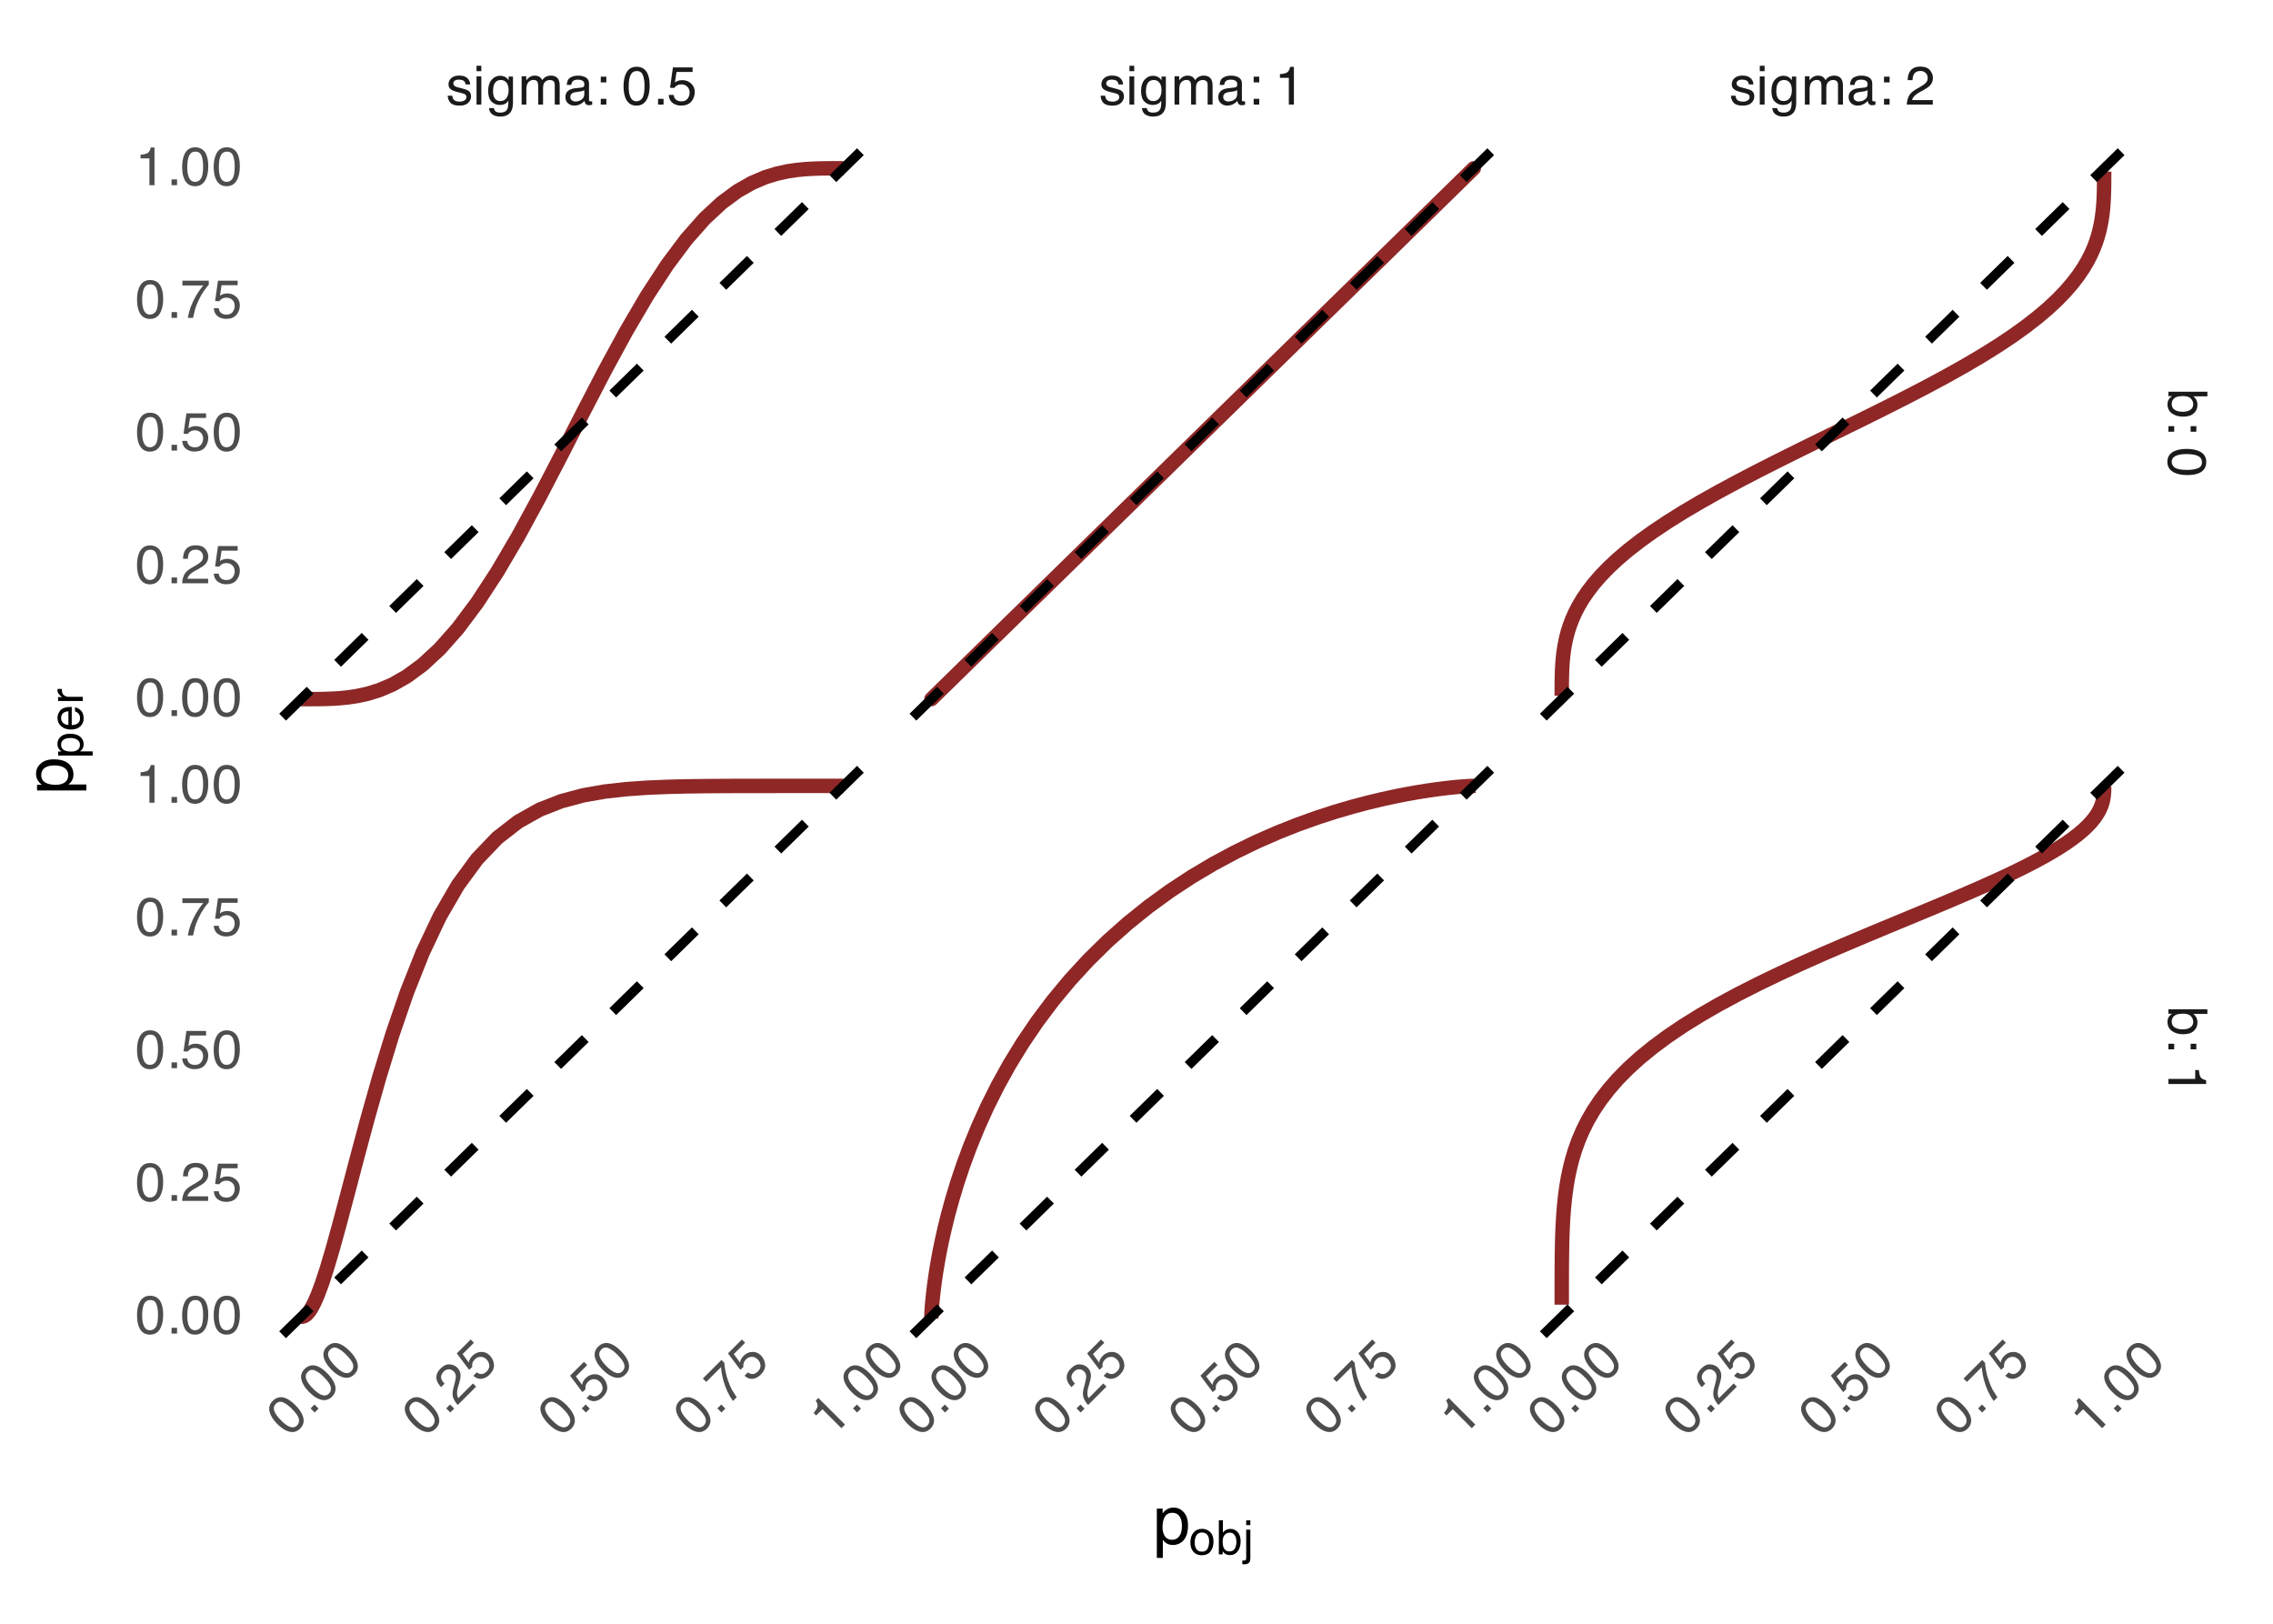 <?xml version="1.0" encoding="UTF-8"?>
<svg xmlns="http://www.w3.org/2000/svg" xmlns:xlink="http://www.w3.org/1999/xlink" width="504pt" height="360pt" viewBox="0 0 504 360" version="1.1">
<defs>
<g>
<symbol overflow="visible" id="glyph0-0">
<path style="stroke:none;" d="M 0.391 0 L 0.391 -8.609 L 7.219 -8.609 L 7.219 0 Z M 6.141 -1.078 L 6.141 -7.531 L 1.469 -7.531 L 1.469 -1.078 Z M 6.141 -1.078 "/>
</symbol>
<symbol overflow="visible" id="glyph0-1">
<path style="stroke:none;" d="M 1.406 -1.969 C 1.438 -1.613 1.523 -1.344 1.672 -1.156 C 1.93 -0.82 2.391 -0.656 3.047 -0.656 C 3.441 -0.656 3.785 -0.738 4.078 -0.906 C 4.379 -1.07 4.531 -1.332 4.531 -1.688 C 4.531 -1.957 4.41 -2.164 4.172 -2.312 C 4.016 -2.395 3.711 -2.492 3.266 -2.609 L 2.422 -2.812 C 1.891 -2.945 1.5 -3.098 1.25 -3.266 C 0.789 -3.547 0.562 -3.941 0.562 -4.453 C 0.562 -5.047 0.773 -5.523 1.203 -5.891 C 1.629 -6.254 2.207 -6.438 2.938 -6.438 C 3.875 -6.438 4.551 -6.16 4.969 -5.609 C 5.238 -5.254 5.367 -4.875 5.359 -4.469 L 4.359 -4.469 C 4.336 -4.707 4.254 -4.926 4.109 -5.125 C 3.867 -5.395 3.445 -5.531 2.844 -5.531 C 2.445 -5.531 2.145 -5.453 1.938 -5.297 C 1.738 -5.148 1.641 -4.953 1.641 -4.703 C 1.641 -4.43 1.773 -4.211 2.047 -4.047 C 2.203 -3.953 2.43 -3.867 2.734 -3.797 L 3.422 -3.625 C 4.18 -3.438 4.691 -3.258 4.953 -3.094 C 5.359 -2.82 5.562 -2.395 5.562 -1.812 C 5.562 -1.258 5.348 -0.781 4.922 -0.375 C 4.504 0.031 3.863 0.234 3 0.234 C 2.062 0.234 1.395 0.023 1 -0.391 C 0.613 -0.816 0.41 -1.344 0.391 -1.969 Z M 2.953 -6.422 Z M 2.953 -6.422 "/>
</symbol>
<symbol overflow="visible" id="glyph0-2">
<path style="stroke:none;" d="M 0.781 -6.25 L 1.844 -6.25 L 1.844 0 L 0.781 0 Z M 0.781 -8.609 L 1.844 -8.609 L 1.844 -7.406 L 0.781 -7.406 Z M 0.781 -8.609 "/>
</symbol>
<symbol overflow="visible" id="glyph0-3">
<path style="stroke:none;" d="M 2.984 -6.391 C 3.484 -6.391 3.914 -6.27 4.281 -6.031 C 4.477 -5.883 4.68 -5.68 4.891 -5.422 L 4.891 -6.219 L 5.859 -6.219 L 5.859 -0.516 C 5.859 0.285 5.742 0.914 5.516 1.375 C 5.078 2.227 4.25 2.656 3.031 2.656 C 2.352 2.656 1.785 2.504 1.328 2.203 C 0.867 1.898 0.609 1.426 0.547 0.781 L 1.625 0.781 C 1.676 1.062 1.773 1.281 1.922 1.438 C 2.16 1.664 2.535 1.781 3.047 1.781 C 3.859 1.781 4.391 1.492 4.641 0.922 C 4.785 0.586 4.852 -0.008 4.844 -0.875 C 4.633 -0.551 4.379 -0.312 4.078 -0.156 C 3.785 0 3.395 0.078 2.906 0.078 C 2.227 0.078 1.633 -0.16 1.125 -0.641 C 0.613 -1.129 0.359 -1.93 0.359 -3.047 C 0.359 -4.098 0.613 -4.914 1.125 -5.5 C 1.645 -6.094 2.266 -6.391 2.984 -6.391 Z M 4.891 -3.172 C 4.891 -3.941 4.727 -4.516 4.406 -4.891 C 4.082 -5.266 3.676 -5.453 3.188 -5.453 C 2.438 -5.453 1.926 -5.102 1.656 -4.406 C 1.508 -4.039 1.438 -3.555 1.438 -2.953 C 1.438 -2.242 1.578 -1.703 1.859 -1.328 C 2.148 -0.961 2.539 -0.781 3.031 -0.781 C 3.789 -0.781 4.32 -1.125 4.625 -1.812 C 4.801 -2.195 4.891 -2.648 4.891 -3.172 Z M 3.109 -6.422 Z M 3.109 -6.422 "/>
</symbol>
<symbol overflow="visible" id="glyph0-4">
<path style="stroke:none;" d="M 0.781 -6.281 L 1.812 -6.281 L 1.812 -5.391 C 2.062 -5.691 2.289 -5.914 2.5 -6.062 C 2.844 -6.301 3.238 -6.422 3.688 -6.422 C 4.188 -6.422 4.586 -6.297 4.891 -6.047 C 5.055 -5.91 5.211 -5.703 5.359 -5.422 C 5.586 -5.766 5.859 -6.016 6.172 -6.172 C 6.492 -6.336 6.852 -6.422 7.25 -6.422 C 8.094 -6.422 8.664 -6.113 8.969 -5.5 C 9.133 -5.176 9.219 -4.734 9.219 -4.172 L 9.219 0 L 8.125 0 L 8.125 -4.359 C 8.125 -4.773 8.02 -5.062 7.812 -5.219 C 7.602 -5.375 7.348 -5.453 7.047 -5.453 C 6.629 -5.453 6.27 -5.312 5.969 -5.031 C 5.676 -4.758 5.531 -4.301 5.531 -3.656 L 5.531 0 L 4.453 0 L 4.453 -4.094 C 4.453 -4.52 4.398 -4.832 4.297 -5.031 C 4.141 -5.32 3.844 -5.469 3.406 -5.469 C 3.008 -5.469 2.645 -5.312 2.312 -5 C 1.988 -4.695 1.828 -4.141 1.828 -3.328 L 1.828 0 L 0.781 0 Z M 0.781 -6.281 "/>
</symbol>
<symbol overflow="visible" id="glyph0-5">
<path style="stroke:none;" d="M 1.578 -1.672 C 1.578 -1.367 1.688 -1.129 1.906 -0.953 C 2.133 -0.773 2.398 -0.688 2.703 -0.688 C 3.078 -0.688 3.438 -0.77 3.781 -0.938 C 4.375 -1.227 4.672 -1.695 4.672 -2.344 L 4.672 -3.188 C 4.535 -3.113 4.363 -3.047 4.156 -2.984 C 3.957 -2.93 3.758 -2.895 3.562 -2.875 L 2.938 -2.797 C 2.551 -2.742 2.258 -2.66 2.062 -2.547 C 1.738 -2.367 1.578 -2.078 1.578 -1.672 Z M 4.141 -3.797 C 4.379 -3.828 4.539 -3.93 4.625 -4.109 C 4.664 -4.203 4.688 -4.336 4.688 -4.516 C 4.688 -4.867 4.555 -5.125 4.297 -5.281 C 4.047 -5.445 3.688 -5.531 3.219 -5.531 C 2.664 -5.531 2.273 -5.383 2.047 -5.094 C 1.91 -4.926 1.82 -4.68 1.781 -4.359 L 0.797 -4.359 C 0.816 -5.129 1.066 -5.664 1.547 -5.969 C 2.035 -6.27 2.598 -6.422 3.234 -6.422 C 3.973 -6.422 4.57 -6.281 5.031 -6 C 5.488 -5.719 5.719 -5.281 5.719 -4.688 L 5.719 -1.078 C 5.719 -0.973 5.738 -0.883 5.781 -0.812 C 5.832 -0.75 5.93 -0.719 6.078 -0.719 C 6.117 -0.719 6.164 -0.719 6.219 -0.719 C 6.281 -0.727 6.348 -0.738 6.422 -0.75 L 6.422 0.031 C 6.254 0.07 6.125 0.098 6.031 0.109 C 5.945 0.129 5.832 0.141 5.688 0.141 C 5.32 0.141 5.062 0.008 4.906 -0.25 C 4.812 -0.383 4.75 -0.578 4.719 -0.828 C 4.5 -0.547 4.188 -0.301 3.781 -0.094 C 3.383 0.113 2.945 0.219 2.469 0.219 C 1.883 0.219 1.406 0.039 1.031 -0.312 C 0.664 -0.664 0.484 -1.109 0.484 -1.641 C 0.484 -2.223 0.664 -2.676 1.031 -3 C 1.395 -3.32 1.867 -3.52 2.453 -3.594 Z M 3.266 -6.422 Z M 3.266 -6.422 "/>
</symbol>
<symbol overflow="visible" id="glyph0-6">
<path style="stroke:none;" d="M 1.328 -6.188 L 2.562 -6.188 L 2.562 -4.922 L 1.328 -4.922 Z M 1.328 -1.281 L 2.562 -1.281 L 2.562 0 L 1.328 0 Z M 1.328 -1.281 "/>
</symbol>
<symbol overflow="visible" id="glyph0-7">
<path style="stroke:none;" d=""/>
</symbol>
<symbol overflow="visible" id="glyph0-8">
<path style="stroke:none;" d="M 3.25 -8.391 C 4.332 -8.391 5.117 -7.941 5.609 -7.047 C 5.984 -6.359 6.172 -5.41 6.172 -4.203 C 6.172 -3.066 6 -2.125 5.656 -1.375 C 5.164 -0.301 4.359 0.234 3.234 0.234 C 2.234 0.234 1.484 -0.203 0.984 -1.078 C 0.578 -1.816 0.375 -2.801 0.375 -4.031 C 0.375 -4.977 0.5 -5.797 0.75 -6.484 C 1.207 -7.754 2.039 -8.391 3.25 -8.391 Z M 3.234 -0.734 C 3.785 -0.734 4.223 -0.973 4.547 -1.453 C 4.867 -1.941 5.031 -2.848 5.031 -4.172 C 5.031 -5.117 4.91 -5.898 4.672 -6.516 C 4.441 -7.129 3.988 -7.438 3.312 -7.438 C 2.688 -7.438 2.227 -7.145 1.938 -6.562 C 1.656 -5.977 1.516 -5.117 1.516 -3.984 C 1.516 -3.129 1.609 -2.441 1.797 -1.922 C 2.078 -1.129 2.555 -0.734 3.234 -0.734 Z M 3.234 -0.734 "/>
</symbol>
<symbol overflow="visible" id="glyph0-9">
<path style="stroke:none;" d="M 1.031 -1.281 L 2.25 -1.281 L 2.25 0 L 1.031 0 Z M 1.031 -1.281 "/>
</symbol>
<symbol overflow="visible" id="glyph0-10">
<path style="stroke:none;" d="M 1.484 -2.141 C 1.555 -1.535 1.836 -1.117 2.328 -0.891 C 2.578 -0.773 2.863 -0.719 3.188 -0.719 C 3.812 -0.719 4.273 -0.914 4.578 -1.312 C 4.879 -1.707 5.031 -2.148 5.031 -2.641 C 5.031 -3.223 4.848 -3.676 4.484 -4 C 4.129 -4.32 3.703 -4.484 3.203 -4.484 C 2.836 -4.484 2.523 -4.41 2.266 -4.266 C 2.004 -4.129 1.785 -3.938 1.609 -3.688 L 0.688 -3.734 L 1.328 -8.25 L 5.688 -8.25 L 5.688 -7.234 L 2.125 -7.234 L 1.766 -4.906 C 1.961 -5.051 2.148 -5.16 2.328 -5.234 C 2.641 -5.359 3 -5.422 3.406 -5.422 C 4.176 -5.422 4.828 -5.172 5.359 -4.672 C 5.898 -4.18 6.172 -3.555 6.172 -2.797 C 6.172 -2.004 5.922 -1.301 5.422 -0.688 C 4.93 -0.082 4.148 0.219 3.078 0.219 C 2.398 0.219 1.797 0.023 1.266 -0.359 C 0.742 -0.742 0.453 -1.336 0.391 -2.141 Z M 1.484 -2.141 "/>
</symbol>
<symbol overflow="visible" id="glyph0-11">
<path style="stroke:none;" d="M 1.156 -5.938 L 1.156 -6.75 C 1.914 -6.82 2.441 -6.945 2.734 -7.125 C 3.035 -7.301 3.266 -7.711 3.422 -8.359 L 4.25 -8.359 L 4.25 0 L 3.125 0 L 3.125 -5.938 Z M 1.156 -5.938 "/>
</symbol>
<symbol overflow="visible" id="glyph0-12">
<path style="stroke:none;" d="M 0.375 0 C 0.414 -0.719 0.566 -1.344 0.828 -1.875 C 1.086 -2.414 1.594 -2.906 2.344 -3.344 L 3.469 -4 C 3.969 -4.289 4.32 -4.539 4.531 -4.75 C 4.852 -5.07 5.016 -5.441 5.016 -5.859 C 5.016 -6.348 4.863 -6.734 4.562 -7.016 C 4.27 -7.305 3.883 -7.453 3.406 -7.453 C 2.676 -7.453 2.176 -7.18 1.906 -6.641 C 1.75 -6.336 1.664 -5.93 1.656 -5.422 L 0.578 -5.422 C 0.586 -6.148 0.723 -6.742 0.984 -7.203 C 1.441 -8.016 2.25 -8.422 3.406 -8.422 C 4.363 -8.422 5.062 -8.16 5.5 -7.641 C 5.945 -7.117 6.172 -6.539 6.172 -5.906 C 6.172 -5.238 5.938 -4.664 5.469 -4.188 C 5.195 -3.906 4.707 -3.566 4 -3.172 L 3.188 -2.734 C 2.812 -2.523 2.516 -2.32 2.297 -2.125 C 1.898 -1.789 1.648 -1.414 1.547 -1 L 6.141 -1 L 6.141 0 Z M 0.375 0 "/>
</symbol>
<symbol overflow="visible" id="glyph0-13">
<path style="stroke:none;" d="M 6.281 -8.25 L 6.281 -7.328 C 6.008 -7.066 5.648 -6.613 5.203 -5.969 C 4.754 -5.32 4.359 -4.625 4.016 -3.875 C 3.672 -3.133 3.41 -2.469 3.234 -1.875 C 3.129 -1.488 2.984 -0.863 2.797 0 L 1.641 0 C 1.898 -1.602 2.484 -3.195 3.391 -4.781 C 3.93 -5.707 4.492 -6.508 5.078 -7.188 L 0.438 -7.188 L 0.438 -8.25 Z M 6.281 -8.25 "/>
</symbol>
<symbol overflow="visible" id="glyph1-0">
<path style="stroke:none;" d="M 0 0.391 L 8.609 0.391 L 8.609 7.219 L 0 7.219 Z M 1.078 6.141 L 7.531 6.141 L 7.531 1.469 L 1.078 1.469 Z M 1.078 6.141 "/>
</symbol>
<symbol overflow="visible" id="glyph1-1">
<path style="stroke:none;" d="M 8.641 0.688 L 8.641 1.719 L 5.516 1.719 C 5.816 1.945 6.047 2.223 6.203 2.547 C 6.359 2.867 6.438 3.219 6.438 3.594 C 6.438 4.375 6.164 5.004 5.625 5.484 C 5.094 5.973 4.305 6.219 3.266 6.219 C 2.266 6.219 1.438 5.977 0.781 5.5 C 0.125 5.02 -0.203 4.352 -0.203 3.5 C -0.203 3.02 -0.086 2.617 0.141 2.297 C 0.285 2.098 0.504 1.891 0.797 1.672 L 0 1.672 L 0 0.688 Z M 0.734 3.438 C 0.734 4.008 0.957 4.438 1.406 4.719 C 1.863 5 2.461 5.141 3.203 5.141 C 3.867 5.141 4.414 5 4.844 4.719 C 5.281 4.438 5.5 4.02 5.5 3.469 C 5.5 2.988 5.32 2.566 4.969 2.203 C 4.613 1.836 4.023 1.656 3.203 1.656 C 2.617 1.656 2.141 1.727 1.766 1.875 C 1.078 2.156 0.734 2.676 0.734 3.438 Z M 0.734 3.438 "/>
</symbol>
<symbol overflow="visible" id="glyph1-2">
<path style="stroke:none;" d="M 6.188 1.328 L 6.188 2.562 L 4.922 2.562 L 4.922 1.328 Z M 1.281 1.328 L 1.281 2.562 L 0 2.562 L 0 1.328 Z M 1.281 1.328 "/>
</symbol>
<symbol overflow="visible" id="glyph1-3">
<path style="stroke:none;" d=""/>
</symbol>
<symbol overflow="visible" id="glyph1-4">
<path style="stroke:none;" d="M 8.391 3.25 C 8.391 4.332 7.941 5.117 7.047 5.609 C 6.359 5.984 5.41 6.172 4.203 6.172 C 3.066 6.172 2.125 6 1.375 5.656 C 0.301 5.164 -0.234 4.359 -0.234 3.234 C -0.234 2.234 0.203 1.484 1.078 0.984 C 1.816 0.578 2.801 0.375 4.031 0.375 C 4.977 0.375 5.797 0.5 6.484 0.75 C 7.754 1.207 8.391 2.039 8.391 3.25 Z M 0.734 3.234 C 0.734 3.785 0.973 4.223 1.453 4.547 C 1.941 4.867 2.848 5.031 4.172 5.031 C 5.117 5.031 5.898 4.91 6.516 4.672 C 7.129 4.441 7.438 3.988 7.438 3.312 C 7.438 2.688 7.145 2.227 6.562 1.938 C 5.977 1.656 5.117 1.516 3.984 1.516 C 3.129 1.516 2.441 1.609 1.922 1.797 C 1.129 2.078 0.734 2.555 0.734 3.234 Z M 0.734 3.234 "/>
</symbol>
<symbol overflow="visible" id="glyph1-5">
<path style="stroke:none;" d="M 5.938 1.156 L 6.75 1.156 C 6.82 1.914 6.945 2.441 7.125 2.734 C 7.301 3.035 7.711 3.266 8.359 3.422 L 8.359 4.25 L 0 4.25 L 0 3.125 L 5.938 3.125 Z M 5.938 1.156 "/>
</symbol>
<symbol overflow="visible" id="glyph2-0">
<path style="stroke:none;" d="M 0.281 -0.281 L -5.812 -6.375 L -0.984 -11.203 L 5.109 -5.109 Z M 3.578 -5.109 L -0.984 -9.672 L -4.297 -6.359 L 0.266 -1.797 Z M 3.578 -5.109 "/>
</symbol>
<symbol overflow="visible" id="glyph2-1">
<path style="stroke:none;" d="M -3.641 -8.234 C -2.867 -9.004 -1.992 -9.242 -1.016 -8.953 C -0.266 -8.723 0.535 -8.18 1.391 -7.328 C 2.191 -6.523 2.738 -5.738 3.031 -4.969 C 3.445 -3.863 3.254 -2.91 2.453 -2.109 C 1.742 -1.398 0.906 -1.188 -0.062 -1.469 C -0.875 -1.695 -1.711 -2.242 -2.578 -3.109 C -3.254 -3.785 -3.742 -4.453 -4.047 -5.109 C -4.629 -6.336 -4.492 -7.379 -3.641 -8.234 Z M 1.766 -2.797 C 2.16 -3.191 2.301 -3.676 2.188 -4.25 C 2.07 -4.82 1.547 -5.578 0.609 -6.516 C -0.055 -7.18 -0.691 -7.648 -1.297 -7.922 C -1.898 -8.191 -2.441 -8.086 -2.922 -7.609 C -3.367 -7.16 -3.484 -6.629 -3.266 -6.016 C -3.047 -5.398 -2.535 -4.691 -1.734 -3.891 C -1.129 -3.285 -0.582 -2.863 -0.094 -2.625 C 0.664 -2.258 1.285 -2.316 1.766 -2.797 Z M 1.766 -2.797 "/>
</symbol>
<symbol overflow="visible" id="glyph2-2">
<path style="stroke:none;" d="M -0.172 -1.641 L 0.688 -2.5 L 1.594 -1.594 L 0.734 -0.734 Z M -0.172 -1.641 "/>
</symbol>
<symbol overflow="visible" id="glyph2-3">
<path style="stroke:none;" d="M 0.266 -0.266 C -0.211 -0.805 -0.551 -1.359 -0.75 -1.922 C -0.945 -2.484 -0.93 -3.18 -0.703 -4.016 L -0.375 -5.281 C -0.227 -5.844 -0.156 -6.27 -0.156 -6.562 C -0.156 -7.02 -0.301 -7.395 -0.594 -7.688 C -0.938 -8.031 -1.312 -8.195 -1.719 -8.188 C -2.133 -8.188 -2.516 -8.016 -2.859 -7.672 C -3.367 -7.16 -3.535 -6.617 -3.359 -6.047 C -3.242 -5.723 -3.008 -5.375 -2.656 -5 L -3.422 -4.234 C -3.93 -4.766 -4.254 -5.285 -4.391 -5.797 C -4.641 -6.691 -4.359 -7.547 -3.547 -8.359 C -2.867 -9.035 -2.188 -9.344 -1.5 -9.281 C -0.82 -9.227 -0.258 -8.977 0.188 -8.531 C 0.656 -8.062 0.891 -7.492 0.891 -6.828 C 0.91 -6.43 0.805 -5.848 0.578 -5.078 L 0.312 -4.188 C 0.195 -3.781 0.133 -3.426 0.125 -3.125 C 0.07 -2.613 0.16 -2.172 0.391 -1.797 L 3.641 -5.047 L 4.344 -4.344 Z M 0.266 -0.266 "/>
</symbol>
<symbol overflow="visible" id="glyph2-4">
<path style="stroke:none;" d="M -0.469 -2.562 C 0.008 -2.188 0.504 -2.086 1.016 -2.266 C 1.266 -2.367 1.504 -2.535 1.734 -2.766 C 2.18 -3.211 2.375 -3.68 2.312 -4.172 C 2.25 -4.66 2.047 -5.078 1.703 -5.422 C 1.285 -5.836 0.832 -6.031 0.344 -6 C -0.133 -5.977 -0.551 -5.789 -0.906 -5.438 C -1.164 -5.176 -1.336 -4.906 -1.422 -4.625 C -1.504 -4.344 -1.52 -4.051 -1.469 -3.75 L -2.156 -3.125 L -4.891 -6.766 L -1.812 -9.844 L -1.094 -9.125 L -3.609 -6.609 L -2.219 -4.719 C -2.188 -4.957 -2.133 -5.164 -2.062 -5.344 C -1.914 -5.656 -1.703 -5.953 -1.422 -6.234 C -0.879 -6.773 -0.242 -7.062 0.484 -7.094 C 1.211 -7.125 1.844 -6.875 2.375 -6.344 C 2.938 -5.781 3.258 -5.109 3.344 -4.328 C 3.426 -3.547 3.086 -2.773 2.328 -2.016 C 1.848 -1.535 1.285 -1.242 0.641 -1.141 C 0.004 -1.047 -0.617 -1.266 -1.234 -1.797 Z M -0.469 -2.562 "/>
</symbol>
<symbol overflow="visible" id="glyph2-5">
<path style="stroke:none;" d="M -1.391 -10.266 L -0.75 -9.625 C -0.75 -9.25 -0.676 -8.672 -0.531 -7.891 C -0.395 -7.117 -0.18 -6.348 0.109 -5.578 C 0.379 -4.805 0.66 -4.148 0.953 -3.609 C 1.148 -3.266 1.492 -2.723 1.984 -1.984 L 1.156 -1.156 C 0.207 -2.477 -0.504 -4.016 -0.984 -5.766 C -1.254 -6.805 -1.422 -7.773 -1.484 -8.672 L -4.766 -5.391 L -5.516 -6.141 Z M -1.391 -10.266 "/>
</symbol>
<symbol overflow="visible" id="glyph2-6">
<path style="stroke:none;" d="M -3.391 -5.016 L -3.953 -5.578 C -3.461 -6.172 -3.176 -6.633 -3.094 -6.969 C -3.008 -7.301 -3.141 -7.754 -3.484 -8.328 L -2.906 -8.906 L 3 -3 L 2.203 -2.203 L -2 -6.406 Z M -3.391 -5.016 "/>
</symbol>
<symbol overflow="visible" id="glyph3-0">
<path style="stroke:none;" d="M 0.484 0 L 0.484 -10.766 L 9.031 -10.766 L 9.031 0 Z M 7.672 -1.344 L 7.672 -9.406 L 1.828 -9.406 L 1.828 -1.344 Z M 7.672 -1.344 "/>
</symbol>
<symbol overflow="visible" id="glyph3-1">
<path style="stroke:none;" d="M 4.281 -0.891 C 4.895 -0.891 5.406 -1.145 5.812 -1.656 C 6.219 -2.176 6.422 -2.945 6.422 -3.969 C 6.422 -4.594 6.332 -5.129 6.156 -5.578 C 5.812 -6.441 5.188 -6.875 4.281 -6.875 C 3.363 -6.875 2.738 -6.422 2.406 -5.516 C 2.219 -5.023 2.125 -4.398 2.125 -3.641 C 2.125 -3.035 2.219 -2.523 2.406 -2.109 C 2.75 -1.297 3.375 -0.891 4.281 -0.891 Z M 0.859 -7.812 L 2.141 -7.812 L 2.141 -6.766 C 2.41 -7.117 2.703 -7.395 3.016 -7.594 C 3.453 -7.883 3.973 -8.031 4.578 -8.031 C 5.461 -8.031 6.211 -7.688 6.828 -7 C 7.453 -6.32 7.766 -5.352 7.766 -4.094 C 7.766 -2.383 7.32 -1.164 6.438 -0.438 C 5.863 0.031 5.203 0.266 4.453 0.266 C 3.859 0.266 3.363 0.133 2.969 -0.125 C 2.727 -0.27 2.469 -0.52 2.188 -0.875 L 2.188 3.125 L 0.859 3.125 Z M 0.859 -7.812 "/>
</symbol>
<symbol overflow="visible" id="glyph4-0">
<path style="stroke:none;" d="M 0.344 0 L 0.344 -7.531 L 6.312 -7.531 L 6.312 0 Z M 5.375 -0.938 L 5.375 -6.594 L 1.281 -6.594 L 1.281 -0.938 Z M 5.375 -0.938 "/>
</symbol>
<symbol overflow="visible" id="glyph4-1">
<path style="stroke:none;" d="M 2.859 -0.594 C 3.473 -0.594 3.891 -0.82 4.109 -1.281 C 4.336 -1.75 4.453 -2.266 4.453 -2.828 C 4.453 -3.348 4.367 -3.77 4.203 -4.094 C 3.941 -4.594 3.492 -4.844 2.859 -4.844 C 2.297 -4.844 1.883 -4.625 1.625 -4.188 C 1.375 -3.758 1.25 -3.242 1.25 -2.641 C 1.25 -2.055 1.375 -1.566 1.625 -1.172 C 1.883 -0.785 2.297 -0.594 2.859 -0.594 Z M 2.891 -5.656 C 3.598 -5.656 4.195 -5.414 4.688 -4.938 C 5.176 -4.469 5.422 -3.773 5.422 -2.859 C 5.422 -1.973 5.203 -1.238 4.766 -0.656 C 4.336 -0.082 3.672 0.203 2.766 0.203 C 2.016 0.203 1.414 -0.051 0.969 -0.562 C 0.52 -1.07 0.297 -1.758 0.297 -2.625 C 0.297 -3.551 0.531 -4.285 1 -4.828 C 1.469 -5.379 2.098 -5.656 2.891 -5.656 Z M 2.859 -5.625 Z M 2.859 -5.625 "/>
</symbol>
<symbol overflow="visible" id="glyph4-2">
<path style="stroke:none;" d="M 0.609 -7.562 L 1.5 -7.562 L 1.5 -4.828 C 1.707 -5.086 1.945 -5.285 2.219 -5.422 C 2.5 -5.566 2.805 -5.641 3.141 -5.641 C 3.816 -5.641 4.367 -5.398 4.797 -4.922 C 5.223 -4.453 5.438 -3.758 5.438 -2.844 C 5.438 -1.977 5.223 -1.258 4.797 -0.688 C 4.379 -0.113 3.801 0.172 3.062 0.172 C 2.645 0.172 2.289 0.07 2 -0.125 C 1.832 -0.25 1.648 -0.441 1.453 -0.703 L 1.453 0 L 0.609 0 Z M 3 -0.641 C 3.5 -0.641 3.875 -0.836 4.125 -1.234 C 4.375 -1.629 4.5 -2.148 4.5 -2.797 C 4.5 -3.379 4.375 -3.859 4.125 -4.234 C 3.875 -4.617 3.508 -4.812 3.031 -4.812 C 2.613 -4.812 2.242 -4.656 1.922 -4.344 C 1.609 -4.031 1.453 -3.516 1.453 -2.797 C 1.453 -2.285 1.516 -1.867 1.641 -1.547 C 1.891 -0.941 2.344 -0.641 3 -0.641 Z M 3 -0.641 "/>
</symbol>
<symbol overflow="visible" id="glyph4-3">
<path style="stroke:none;" d="M 1.594 -6.469 L 0.672 -6.469 L 0.672 -7.531 L 1.594 -7.531 Z M -0.188 1.391 C 0.219 1.379 0.461 1.344 0.547 1.281 C 0.629 1.219 0.672 1.031 0.672 0.719 L 0.672 -5.469 L 1.594 -5.469 L 1.594 0.812 C 1.594 1.219 1.531 1.52 1.406 1.719 C 1.188 2.051 0.773 2.219 0.172 2.219 C 0.129 2.219 0.082 2.211 0.031 2.203 C -0.008 2.203 -0.082 2.195 -0.188 2.188 Z M -0.188 1.391 "/>
</symbol>
<symbol overflow="visible" id="glyph5-0">
<path style="stroke:none;" d="M 0 -0.484 L -10.766 -0.484 L -10.766 -9.031 L 0 -9.031 Z M -1.344 -7.672 L -9.406 -7.672 L -9.406 -1.828 L -1.344 -1.828 Z M -1.344 -7.672 "/>
</symbol>
<symbol overflow="visible" id="glyph5-1">
<path style="stroke:none;" d="M -0.891 -4.281 C -0.891 -4.895 -1.145 -5.406 -1.656 -5.812 C -2.176 -6.219 -2.945 -6.422 -3.969 -6.422 C -4.594 -6.422 -5.129 -6.332 -5.578 -6.156 C -6.441 -5.812 -6.875 -5.188 -6.875 -4.281 C -6.875 -3.363 -6.422 -2.738 -5.516 -2.406 C -5.023 -2.219 -4.398 -2.125 -3.641 -2.125 C -3.035 -2.125 -2.523 -2.219 -2.109 -2.406 C -1.297 -2.75 -0.891 -3.375 -0.891 -4.281 Z M -7.812 -0.859 L -7.812 -2.141 L -6.766 -2.141 C -7.117 -2.41 -7.395 -2.703 -7.594 -3.016 C -7.883 -3.453 -8.031 -3.973 -8.031 -4.578 C -8.031 -5.461 -7.688 -6.211 -7 -6.828 C -6.32 -7.453 -5.352 -7.766 -4.094 -7.766 C -2.383 -7.766 -1.164 -7.32 -0.438 -6.438 C 0.031 -5.863 0.266 -5.203 0.266 -4.453 C 0.266 -3.859 0.133 -3.363 -0.125 -2.969 C -0.27 -2.727 -0.52 -2.469 -0.875 -2.188 L 3.125 -2.188 L 3.125 -0.859 Z M -7.812 -0.859 "/>
</symbol>
<symbol overflow="visible" id="glyph6-0">
<path style="stroke:none;" d="M 0 -0.344 L -7.531 -0.344 L -7.531 -6.312 L 0 -6.312 Z M -0.938 -5.375 L -6.594 -5.375 L -6.594 -1.281 L -0.938 -1.281 Z M -0.938 -5.375 "/>
</symbol>
<symbol overflow="visible" id="glyph6-1">
<path style="stroke:none;" d="M -0.625 -3 C -0.625 -3.426 -0.801 -3.781 -1.156 -4.062 C -1.52 -4.352 -2.062 -4.5 -2.781 -4.5 C -3.219 -4.5 -3.594 -4.438 -3.906 -4.312 C -4.508 -4.07 -4.812 -3.633 -4.812 -3 C -4.812 -2.352 -4.492 -1.914 -3.859 -1.688 C -3.516 -1.551 -3.078 -1.484 -2.547 -1.484 C -2.129 -1.484 -1.77 -1.551 -1.469 -1.688 C -0.906 -1.926 -0.625 -2.363 -0.625 -3 Z M -5.469 -0.609 L -5.469 -1.5 L -4.734 -1.5 C -4.984 -1.688 -5.176 -1.891 -5.312 -2.109 C -5.52 -2.422 -5.625 -2.785 -5.625 -3.203 C -5.625 -3.828 -5.383 -4.352 -4.906 -4.781 C -4.426 -5.219 -3.742 -5.438 -2.859 -5.438 C -1.672 -5.438 -0.816 -5.125 -0.297 -4.5 C 0.023 -4.102 0.188 -3.645 0.188 -3.125 C 0.188 -2.707 0.094 -2.359 -0.094 -2.078 C -0.188 -1.91 -0.359 -1.727 -0.609 -1.531 L 2.188 -1.531 L 2.188 -0.609 Z M -5.469 -0.609 "/>
</symbol>
<symbol overflow="visible" id="glyph6-2">
<path style="stroke:none;" d="M -5.609 -2.969 C -5.609 -3.352 -5.516 -3.727 -5.328 -4.094 C -5.148 -4.457 -4.914 -4.738 -4.625 -4.938 C -4.352 -5.113 -4.031 -5.234 -3.656 -5.297 C -3.406 -5.359 -3.004 -5.391 -2.453 -5.391 L -2.453 -1.359 C -1.891 -1.379 -1.441 -1.508 -1.109 -1.75 C -0.773 -2 -0.609 -2.379 -0.609 -2.891 C -0.609 -3.379 -0.766 -3.766 -1.078 -4.047 C -1.266 -4.211 -1.477 -4.332 -1.719 -4.406 L -1.719 -5.312 C -1.52 -5.281 -1.297 -5.195 -1.047 -5.062 C -0.797 -4.926 -0.594 -4.773 -0.438 -4.609 C -0.164 -4.328 0.016 -3.984 0.109 -3.578 C 0.16 -3.348 0.188 -3.094 0.188 -2.812 C 0.188 -2.133 -0.055 -1.555 -0.547 -1.078 C -1.047 -0.609 -1.742 -0.375 -2.641 -0.375 C -3.523 -0.375 -4.238 -0.613 -4.781 -1.094 C -5.332 -1.57 -5.609 -2.195 -5.609 -2.969 Z M -3.188 -4.438 C -3.582 -4.395 -3.898 -4.305 -4.141 -4.172 C -4.586 -3.922 -4.812 -3.5 -4.812 -2.906 C -4.812 -2.477 -4.656 -2.117 -4.344 -1.828 C -4.039 -1.547 -3.656 -1.398 -3.188 -1.391 Z M -5.625 -2.875 Z M -5.625 -2.875 "/>
</symbol>
<symbol overflow="visible" id="glyph6-3">
<path style="stroke:none;" d="M -5.484 -0.703 L -5.484 -1.578 L -4.547 -1.578 C -4.723 -1.648 -4.941 -1.828 -5.203 -2.109 C -5.473 -2.391 -5.609 -2.711 -5.609 -3.078 C -5.609 -3.098 -5.609 -3.125 -5.609 -3.156 C -5.609 -3.195 -5.602 -3.27 -5.594 -3.375 L -4.609 -3.375 C -4.617 -3.32 -4.625 -3.27 -4.625 -3.219 C -4.633 -3.176 -4.641 -3.129 -4.641 -3.078 C -4.641 -2.609 -4.488 -2.25 -4.188 -2 C -3.895 -1.75 -3.551 -1.625 -3.156 -1.625 L 0 -1.625 L 0 -0.703 Z M -5.484 -0.703 "/>
</symbol>
</g>
<clipPath id="clip1">
  <path d="M 60.734 31.426 L 193.031 31.426 L 193.031 160.883 L 60.734 160.883 Z M 60.734 31.426 "/>
</clipPath>
<clipPath id="clip2">
  <path d="M 60.734 168.355 L 193.031 168.355 L 193.031 297.812 L 60.734 297.812 Z M 60.734 168.355 "/>
</clipPath>
<clipPath id="clip3">
  <path d="M 200.504 31.426 L 332.801 31.426 L 332.801 160.883 L 200.504 160.883 Z M 200.504 31.426 "/>
</clipPath>
<clipPath id="clip4">
  <path d="M 200.504 168.355 L 332.801 168.355 L 332.801 297.812 L 200.504 297.812 Z M 200.504 168.355 "/>
</clipPath>
<clipPath id="clip5">
  <path d="M 340.273 31.426 L 472.57 31.426 L 472.57 160.883 L 340.273 160.883 Z M 340.273 31.426 "/>
</clipPath>
<clipPath id="clip6">
  <path d="M 340.273 168.355 L 472.57 168.355 L 472.57 297.812 L 340.273 297.812 Z M 340.273 168.355 "/>
</clipPath>
</defs>
<g id="surface59">
<rect x="0" y="0" width="504" height="360" style="fill:rgb(100%,100%,100%);fill-opacity:1;stroke:none;"/>
<path style="fill:none;stroke-width:3.201;stroke-linecap:butt;stroke-linejoin:round;stroke:rgb(56.078%,15.294%,15.294%);stroke-opacity:1;stroke-miterlimit:10;" d="M 66.746 155 L 68.543 155 L 69.055 154.996 L 69.684 154.992 L 70.453 154.988 L 71.383 154.977 L 72.496 154.949 L 73.809 154.898 L 75.348 154.801 L 77.129 154.625 L 79.18 154.32 L 81.504 153.812 L 84.117 153.004 L 87.027 151.766 L 90.234 149.941 L 93.73 147.363 L 97.504 143.871 L 101.535 139.316 L 105.801 133.621 L 110.266 126.781 L 114.895 118.898 L 119.641 110.168 L 124.461 100.891 L 129.305 91.422 L 134.125 82.141 L 138.871 73.414 L 143.5 65.527 L 147.965 58.691 L 152.227 52.996 L 156.262 48.441 L 160.035 44.945 L 163.531 42.367 L 166.738 40.547 L 169.648 39.305 L 172.262 38.5 L 174.586 37.992 L 176.633 37.688 L 178.418 37.512 L 179.957 37.414 L 181.27 37.363 L 182.379 37.336 L 183.309 37.324 L 184.078 37.316 L 184.711 37.312 L 187.02 37.312 "/>
<g clip-path="url(#clip1)" clip-rule="nonzero">
<path style="fill:none;stroke-width:2.134;stroke-linecap:butt;stroke-linejoin:round;stroke:rgb(0%,0%,0%);stroke-opacity:1;stroke-dasharray:8.536,8.536;stroke-miterlimit:10;" d="M -71.566 290.34 L 325.332 -98.027 "/>
</g>
<path style="fill:none;stroke-width:3.201;stroke-linecap:butt;stroke-linejoin:round;stroke:rgb(56.078%,15.294%,15.294%);stroke-opacity:1;stroke-miterlimit:10;" d="M 66.746 291.926 L 66.871 291.926 L 66.918 291.922 L 66.988 291.918 L 67.074 291.906 L 67.191 291.879 L 67.348 291.832 L 67.547 291.738 L 67.805 291.574 L 68.133 291.285 L 68.543 290.801 L 69.055 290.031 L 69.684 288.84 L 70.453 287.082 L 71.383 284.59 L 72.496 281.191 L 73.809 276.75 L 75.348 271.172 L 77.129 264.445 L 79.18 256.656 L 81.504 248 L 84.117 238.762 L 87.027 229.293 L 90.234 219.98 L 93.73 211.18 L 97.504 203.199 L 101.535 196.25 L 105.801 190.441 L 110.266 185.773 L 114.895 182.18 L 119.641 179.52 L 124.461 177.629 L 129.305 176.336 L 134.125 175.492 L 138.871 174.961 L 143.5 174.641 L 147.965 174.453 L 152.227 174.348 L 156.262 174.293 L 160.035 174.266 L 163.531 174.25 L 166.738 174.246 L 169.648 174.242 L 172.262 174.242 L 174.586 174.238 L 187.02 174.238 "/>
<g clip-path="url(#clip2)" clip-rule="nonzero">
<path style="fill:none;stroke-width:2.134;stroke-linecap:butt;stroke-linejoin:round;stroke:rgb(0%,0%,0%);stroke-opacity:1;stroke-dasharray:8.536,8.536;stroke-miterlimit:10;" d="M -71.566 427.266 L 325.332 38.898 "/>
</g>
<path style="fill:none;stroke-width:3.201;stroke-linecap:butt;stroke-linejoin:round;stroke:rgb(56.078%,15.294%,15.294%);stroke-opacity:1;stroke-miterlimit:10;" d="M 206.516 155 L 206.52 155 L 206.52 154.996 L 206.531 154.984 L 206.539 154.98 L 206.547 154.969 L 206.578 154.938 L 206.605 154.914 L 206.691 154.828 L 206.758 154.766 L 206.848 154.676 L 206.965 154.562 L 207.117 154.41 L 207.32 154.215 L 207.574 153.961 L 207.902 153.645 L 208.312 153.242 L 208.824 152.738 L 209.457 152.121 L 210.227 151.371 L 211.156 150.461 L 212.266 149.375 L 213.578 148.09 L 215.117 146.582 L 216.902 144.836 L 218.949 142.836 L 221.273 140.559 L 223.887 138 L 226.797 135.152 L 230.004 132.016 L 233.5 128.594 L 237.273 124.902 L 241.305 120.957 L 245.57 116.785 L 250.035 112.414 L 254.664 107.887 L 259.41 103.242 L 264.23 98.527 L 269.074 93.785 L 273.895 89.07 L 278.641 84.426 L 283.27 79.895 L 287.734 75.527 L 292 71.352 L 296.031 67.406 L 299.805 63.715 L 303.301 60.293 L 306.508 57.156 L 309.418 54.309 L 312.031 51.75 L 314.355 49.477 L 316.402 47.473 L 318.188 45.727 L 319.727 44.223 L 321.039 42.938 L 322.152 41.848 L 323.082 40.941 L 323.848 40.188 L 324.48 39.57 L 324.992 39.07 L 325.402 38.668 L 325.73 38.348 L 325.988 38.098 L 326.188 37.898 L 326.34 37.75 L 326.461 37.633 L 326.613 37.48 L 326.664 37.434 L 326.727 37.371 L 326.746 37.355 L 326.758 37.34 L 326.77 37.332 L 326.773 37.324 L 326.781 37.32 L 326.781 37.316 L 326.785 37.316 L 326.785 37.312 L 326.789 37.312 "/>
<g clip-path="url(#clip3)" clip-rule="nonzero">
<path style="fill:none;stroke-width:2.134;stroke-linecap:butt;stroke-linejoin:round;stroke:rgb(0%,0%,0%);stroke-opacity:1;stroke-dasharray:8.536,8.536;stroke-miterlimit:10;" d="M 68.203 290.34 L 465.102 -98.027 "/>
</g>
<path style="fill:none;stroke-width:3.201;stroke-linecap:butt;stroke-linejoin:round;stroke:rgb(56.078%,15.294%,15.294%);stroke-opacity:1;stroke-miterlimit:10;" d="M 206.516 291.922 L 206.516 291.898 L 206.52 291.887 L 206.52 291.762 L 206.523 291.699 L 206.527 291.613 L 206.531 291.504 L 206.539 291.355 L 206.547 291.164 L 206.559 290.918 L 206.578 290.605 L 206.605 290.215 L 206.641 289.723 L 206.691 289.117 L 206.758 288.379 L 206.848 287.488 L 206.965 286.422 L 207.117 285.156 L 207.32 283.672 L 207.574 281.953 L 207.902 279.977 L 208.312 277.727 L 208.824 275.199 L 209.457 272.379 L 210.227 269.27 L 211.156 265.879 L 212.266 262.211 L 213.578 258.289 L 215.117 254.137 L 216.902 249.789 L 218.949 245.273 L 221.273 240.637 L 223.887 235.926 L 226.797 231.188 L 230.004 226.465 L 233.5 221.812 L 237.273 217.27 L 241.305 212.883 L 245.57 208.688 L 250.035 204.719 L 254.664 201 L 259.41 197.551 L 264.23 194.387 L 269.074 191.508 L 273.895 188.922 L 278.641 186.617 L 283.27 184.59 L 287.734 182.82 L 292 181.289 L 296.031 179.984 L 299.805 178.879 L 303.301 177.953 L 306.508 177.184 L 309.418 176.555 L 312.031 176.043 L 314.355 175.633 L 316.402 175.305 L 318.188 175.047 L 319.727 174.844 L 321.039 174.691 L 322.152 174.57 L 323.082 174.48 L 323.848 174.414 L 324.48 174.367 L 324.992 174.328 L 325.402 174.301 L 325.73 174.285 L 325.988 174.27 L 326.188 174.262 L 326.34 174.254 L 326.461 174.25 L 326.547 174.246 L 326.613 174.242 L 326.746 174.242 L 326.758 174.238 L 326.789 174.238 "/>
<g clip-path="url(#clip4)" clip-rule="nonzero">
<path style="fill:none;stroke-width:2.134;stroke-linecap:butt;stroke-linejoin:round;stroke:rgb(0%,0%,0%);stroke-opacity:1;stroke-dasharray:8.536,8.536;stroke-miterlimit:10;" d="M 68.203 427.266 L 465.102 38.898 "/>
</g>
<path style="fill:none;stroke-width:3.201;stroke-linecap:butt;stroke-linejoin:round;stroke:rgb(56.078%,15.294%,15.294%);stroke-opacity:1;stroke-miterlimit:10;" d="M 346.289 154.27 L 346.289 152.598 L 346.293 152.289 L 346.293 151.949 L 346.297 151.574 L 346.301 151.16 L 346.309 150.703 L 346.316 150.207 L 346.332 149.664 L 346.348 149.074 L 346.375 148.43 L 346.41 147.734 L 346.461 146.98 L 346.527 146.172 L 346.617 145.297 L 346.734 144.363 L 346.891 143.359 L 347.09 142.293 L 347.348 141.152 L 347.672 139.945 L 348.086 138.668 L 348.598 137.316 L 349.227 135.891 L 349.996 134.395 L 350.926 132.828 L 352.035 131.188 L 353.348 129.477 L 354.887 127.695 L 356.672 125.852 L 358.719 123.938 L 361.043 121.965 L 363.66 119.934 L 366.57 117.848 L 369.773 115.707 L 373.27 113.523 L 377.043 111.297 L 381.078 109.031 L 385.344 106.734 L 389.809 104.41 L 394.434 102.066 L 399.18 99.707 L 404 97.34 L 408.848 94.969 L 413.664 92.602 L 418.414 90.242 L 423.039 87.898 L 427.504 85.574 L 431.77 83.277 L 435.801 81.016 L 439.574 78.789 L 443.07 76.602 L 446.277 74.465 L 449.188 72.375 L 451.801 70.344 L 454.129 68.371 L 456.176 66.461 L 457.957 64.613 L 459.496 62.832 L 460.812 61.121 L 461.922 59.484 L 462.852 57.914 L 463.621 56.418 L 464.25 54.996 L 464.762 53.645 L 465.172 52.363 L 465.5 51.156 L 465.758 50.02 L 465.957 48.949 L 466.113 47.949 L 466.23 47.012 L 466.32 46.141 L 466.387 45.328 L 466.434 44.578 L 466.473 43.879 L 466.496 43.238 L 466.516 42.645 L 466.531 42.102 L 466.539 41.605 L 466.547 41.152 L 466.551 40.738 L 466.555 40.363 L 466.555 40.02 L 466.559 39.715 L 466.559 38.043 "/>
<g clip-path="url(#clip5)" clip-rule="nonzero">
<path style="fill:none;stroke-width:2.134;stroke-linecap:butt;stroke-linejoin:round;stroke:rgb(0%,0%,0%);stroke-opacity:1;stroke-dasharray:8.536,8.536;stroke-miterlimit:10;" d="M 207.977 290.34 L 604.871 -98.027 "/>
</g>
<path style="fill:none;stroke-width:3.201;stroke-linecap:butt;stroke-linejoin:round;stroke:rgb(56.078%,15.294%,15.294%);stroke-opacity:1;stroke-miterlimit:10;" d="M 346.289 289.25 L 346.289 284.734 L 346.293 283.988 L 346.293 283.184 L 346.297 282.316 L 346.301 281.387 L 346.309 280.391 L 346.316 279.328 L 346.332 278.199 L 346.348 277 L 346.375 275.727 L 346.41 274.383 L 346.461 272.965 L 346.527 271.477 L 346.617 269.914 L 346.734 268.281 L 346.891 266.578 L 347.09 264.805 L 347.348 262.965 L 347.672 261.062 L 348.086 259.094 L 348.598 257.066 L 349.227 254.984 L 349.996 252.852 L 350.926 250.672 L 352.035 248.449 L 353.348 246.188 L 354.887 243.895 L 356.672 241.574 L 358.719 239.23 L 361.043 236.875 L 363.66 234.504 L 366.57 232.137 L 369.773 229.766 L 373.27 227.406 L 377.043 225.062 L 381.078 222.734 L 385.344 220.438 L 389.809 218.168 L 394.434 215.938 L 399.18 213.746 L 404 211.602 L 408.848 209.512 L 413.664 207.473 L 418.414 205.492 L 423.039 203.578 L 427.504 201.723 L 431.77 199.938 L 435.801 198.219 L 439.574 196.57 L 443.07 194.996 L 446.277 193.492 L 449.188 192.062 L 451.801 190.703 L 454.129 189.418 L 456.176 188.203 L 457.957 187.059 L 459.496 185.98 L 460.812 184.973 L 461.922 184.031 L 462.852 183.152 L 463.621 182.336 L 464.25 181.578 L 464.762 180.875 L 465.172 180.227 L 465.5 179.633 L 465.758 179.082 L 465.957 178.582 L 466.113 178.125 L 466.23 177.707 L 466.32 177.328 L 466.387 176.98 L 466.434 176.672 L 466.473 176.391 L 466.496 176.137 L 466.516 175.91 L 466.531 175.707 L 466.539 175.527 L 466.547 175.363 L 466.551 175.219 L 466.555 175.094 L 466.555 174.98 L 466.559 174.883 L 466.559 174.398 "/>
<g clip-path="url(#clip6)" clip-rule="nonzero">
<path style="fill:none;stroke-width:2.134;stroke-linecap:butt;stroke-linejoin:round;stroke:rgb(0%,0%,0%);stroke-opacity:1;stroke-dasharray:8.536,8.536;stroke-miterlimit:10;" d="M 207.977 427.266 L 604.871 38.898 "/>
</g>
<g style="fill:rgb(10.196%,10.196%,10.196%);fill-opacity:1;">
  <use xlink:href="#glyph0-1" x="98.883" y="23.189"/>
  <use xlink:href="#glyph0-2" x="104.883" y="23.189"/>
  <use xlink:href="#glyph0-3" x="107.883" y="23.189"/>
  <use xlink:href="#glyph0-4" x="114.883" y="23.189"/>
  <use xlink:href="#glyph0-5" x="124.883" y="23.189"/>
  <use xlink:href="#glyph0-6" x="131.883" y="23.189"/>
  <use xlink:href="#glyph0-7" x="134.883" y="23.189"/>
  <use xlink:href="#glyph0-8" x="137.883" y="23.189"/>
  <use xlink:href="#glyph0-9" x="144.883" y="23.189"/>
  <use xlink:href="#glyph0-10" x="147.883" y="23.189"/>
</g>
<g style="fill:rgb(10.196%,10.196%,10.196%);fill-opacity:1;">
  <use xlink:href="#glyph0-1" x="243.652" y="23.189"/>
  <use xlink:href="#glyph0-2" x="249.652" y="23.189"/>
  <use xlink:href="#glyph0-3" x="252.652" y="23.189"/>
  <use xlink:href="#glyph0-4" x="259.652" y="23.189"/>
  <use xlink:href="#glyph0-5" x="269.652" y="23.189"/>
  <use xlink:href="#glyph0-6" x="276.652" y="23.189"/>
  <use xlink:href="#glyph0-7" x="279.652" y="23.189"/>
  <use xlink:href="#glyph0-11" x="282.652" y="23.189"/>
</g>
<g style="fill:rgb(10.196%,10.196%,10.196%);fill-opacity:1;">
  <use xlink:href="#glyph0-1" x="383.422" y="23.189"/>
  <use xlink:href="#glyph0-2" x="389.422" y="23.189"/>
  <use xlink:href="#glyph0-3" x="392.422" y="23.189"/>
  <use xlink:href="#glyph0-4" x="399.422" y="23.189"/>
  <use xlink:href="#glyph0-5" x="409.422" y="23.189"/>
  <use xlink:href="#glyph0-6" x="416.422" y="23.189"/>
  <use xlink:href="#glyph0-7" x="419.422" y="23.189"/>
  <use xlink:href="#glyph0-12" x="422.422" y="23.189"/>
</g>
<g style="fill:rgb(10.196%,10.196%,10.196%);fill-opacity:1;">
  <use xlink:href="#glyph1-1" x="480.811" y="86.156"/>
  <use xlink:href="#glyph1-2" x="480.811" y="93.156"/>
  <use xlink:href="#glyph1-3" x="480.811" y="96.156"/>
  <use xlink:href="#glyph1-4" x="480.811" y="99.156"/>
</g>
<g style="fill:rgb(10.196%,10.196%,10.196%);fill-opacity:1;">
  <use xlink:href="#glyph1-1" x="480.811" y="223.082"/>
  <use xlink:href="#glyph1-2" x="480.811" y="230.082"/>
  <use xlink:href="#glyph1-3" x="480.811" y="233.082"/>
  <use xlink:href="#glyph1-5" x="480.811" y="236.082"/>
</g>
<g style="fill:rgb(30.196%,30.196%,30.196%);fill-opacity:1;">
  <use xlink:href="#glyph2-1" x="64.089" y="318.846"/>
  <use xlink:href="#glyph2-2" x="69.038" y="313.897"/>
  <use xlink:href="#glyph2-1" x="71.16" y="311.775"/>
  <use xlink:href="#glyph2-1" x="76.109" y="306.826"/>
</g>
<g style="fill:rgb(30.196%,30.196%,30.196%);fill-opacity:1;">
  <use xlink:href="#glyph2-1" x="94.159" y="318.846"/>
  <use xlink:href="#glyph2-2" x="99.109" y="313.897"/>
  <use xlink:href="#glyph2-3" x="101.23" y="311.775"/>
  <use xlink:href="#glyph2-4" x="106.18" y="306.826"/>
</g>
<g style="fill:rgb(30.196%,30.196%,30.196%);fill-opacity:1;">
  <use xlink:href="#glyph2-1" x="124.225" y="318.846"/>
  <use xlink:href="#glyph2-2" x="129.175" y="313.897"/>
  <use xlink:href="#glyph2-4" x="131.296" y="311.775"/>
  <use xlink:href="#glyph2-1" x="136.246" y="306.826"/>
</g>
<g style="fill:rgb(30.196%,30.196%,30.196%);fill-opacity:1;">
  <use xlink:href="#glyph2-1" x="154.292" y="318.846"/>
  <use xlink:href="#glyph2-2" x="159.241" y="313.897"/>
  <use xlink:href="#glyph2-5" x="161.363" y="311.775"/>
  <use xlink:href="#glyph2-4" x="166.312" y="306.826"/>
</g>
<g style="fill:rgb(30.196%,30.196%,30.196%);fill-opacity:1;">
  <use xlink:href="#glyph2-6" x="184.362" y="318.846"/>
  <use xlink:href="#glyph2-2" x="189.312" y="313.897"/>
  <use xlink:href="#glyph2-1" x="191.433" y="311.775"/>
  <use xlink:href="#glyph2-1" x="196.383" y="306.826"/>
</g>
<g style="fill:rgb(30.196%,30.196%,30.196%);fill-opacity:1;">
  <use xlink:href="#glyph2-1" x="203.862" y="318.846"/>
  <use xlink:href="#glyph2-2" x="208.812" y="313.897"/>
  <use xlink:href="#glyph2-1" x="210.933" y="311.775"/>
  <use xlink:href="#glyph2-1" x="215.883" y="306.826"/>
</g>
<g style="fill:rgb(30.196%,30.196%,30.196%);fill-opacity:1;">
  <use xlink:href="#glyph2-1" x="233.928" y="318.846"/>
  <use xlink:href="#glyph2-2" x="238.878" y="313.897"/>
  <use xlink:href="#glyph2-3" x="240.999" y="311.775"/>
  <use xlink:href="#glyph2-4" x="245.949" y="306.826"/>
</g>
<g style="fill:rgb(30.196%,30.196%,30.196%);fill-opacity:1;">
  <use xlink:href="#glyph2-1" x="263.995" y="318.846"/>
  <use xlink:href="#glyph2-2" x="268.945" y="313.897"/>
  <use xlink:href="#glyph2-4" x="271.066" y="311.775"/>
  <use xlink:href="#glyph2-1" x="276.016" y="306.826"/>
</g>
<g style="fill:rgb(30.196%,30.196%,30.196%);fill-opacity:1;">
  <use xlink:href="#glyph2-1" x="294.065" y="318.846"/>
  <use xlink:href="#glyph2-2" x="299.015" y="313.897"/>
  <use xlink:href="#glyph2-5" x="301.136" y="311.775"/>
  <use xlink:href="#glyph2-4" x="306.086" y="306.826"/>
</g>
<g style="fill:rgb(30.196%,30.196%,30.196%);fill-opacity:1;">
  <use xlink:href="#glyph2-6" x="324.131" y="318.846"/>
  <use xlink:href="#glyph2-2" x="329.081" y="313.897"/>
  <use xlink:href="#glyph2-1" x="331.203" y="311.775"/>
  <use xlink:href="#glyph2-1" x="336.152" y="306.826"/>
</g>
<g style="fill:rgb(30.196%,30.196%,30.196%);fill-opacity:1;">
  <use xlink:href="#glyph2-1" x="343.631" y="318.846"/>
  <use xlink:href="#glyph2-2" x="348.581" y="313.897"/>
  <use xlink:href="#glyph2-1" x="350.703" y="311.775"/>
  <use xlink:href="#glyph2-1" x="355.652" y="306.826"/>
</g>
<g style="fill:rgb(30.196%,30.196%,30.196%);fill-opacity:1;">
  <use xlink:href="#glyph2-1" x="373.698" y="318.846"/>
  <use xlink:href="#glyph2-2" x="378.648" y="313.897"/>
  <use xlink:href="#glyph2-3" x="380.769" y="311.775"/>
  <use xlink:href="#glyph2-4" x="385.719" y="306.826"/>
</g>
<g style="fill:rgb(30.196%,30.196%,30.196%);fill-opacity:1;">
  <use xlink:href="#glyph2-1" x="403.768" y="318.846"/>
  <use xlink:href="#glyph2-2" x="408.718" y="313.897"/>
  <use xlink:href="#glyph2-4" x="410.839" y="311.775"/>
  <use xlink:href="#glyph2-1" x="415.789" y="306.826"/>
</g>
<g style="fill:rgb(30.196%,30.196%,30.196%);fill-opacity:1;">
  <use xlink:href="#glyph2-1" x="433.835" y="318.846"/>
  <use xlink:href="#glyph2-2" x="438.784" y="313.897"/>
  <use xlink:href="#glyph2-5" x="440.906" y="311.775"/>
  <use xlink:href="#glyph2-4" x="445.855" y="306.826"/>
</g>
<g style="fill:rgb(30.196%,30.196%,30.196%);fill-opacity:1;">
  <use xlink:href="#glyph2-6" x="463.901" y="318.846"/>
  <use xlink:href="#glyph2-2" x="468.851" y="313.897"/>
  <use xlink:href="#glyph2-1" x="470.972" y="311.775"/>
  <use xlink:href="#glyph2-1" x="475.922" y="306.826"/>
</g>
<g style="fill:rgb(30.196%,30.196%,30.196%);fill-opacity:1;">
  <use xlink:href="#glyph0-8" x="30.008" y="158.74"/>
  <use xlink:href="#glyph0-9" x="37.008" y="158.74"/>
  <use xlink:href="#glyph0-8" x="40.008" y="158.74"/>
  <use xlink:href="#glyph0-8" x="47.008" y="158.74"/>
</g>
<g style="fill:rgb(30.196%,30.196%,30.196%);fill-opacity:1;">
  <use xlink:href="#glyph0-8" x="30.008" y="129.318"/>
  <use xlink:href="#glyph0-9" x="37.008" y="129.318"/>
  <use xlink:href="#glyph0-12" x="40.008" y="129.318"/>
  <use xlink:href="#glyph0-10" x="47.008" y="129.318"/>
</g>
<g style="fill:rgb(30.196%,30.196%,30.196%);fill-opacity:1;">
  <use xlink:href="#glyph0-8" x="30.008" y="99.896"/>
  <use xlink:href="#glyph0-9" x="37.008" y="99.896"/>
  <use xlink:href="#glyph0-10" x="40.008" y="99.896"/>
  <use xlink:href="#glyph0-8" x="47.008" y="99.896"/>
</g>
<g style="fill:rgb(30.196%,30.196%,30.196%);fill-opacity:1;">
  <use xlink:href="#glyph0-8" x="30.008" y="70.475"/>
  <use xlink:href="#glyph0-9" x="37.008" y="70.475"/>
  <use xlink:href="#glyph0-13" x="40.008" y="70.475"/>
  <use xlink:href="#glyph0-10" x="47.008" y="70.475"/>
</g>
<g style="fill:rgb(30.196%,30.196%,30.196%);fill-opacity:1;">
  <use xlink:href="#glyph0-11" x="30.008" y="41.053"/>
  <use xlink:href="#glyph0-9" x="37.008" y="41.053"/>
  <use xlink:href="#glyph0-8" x="40.008" y="41.053"/>
  <use xlink:href="#glyph0-8" x="47.008" y="41.053"/>
</g>
<g style="fill:rgb(30.196%,30.196%,30.196%);fill-opacity:1;">
  <use xlink:href="#glyph0-8" x="30.008" y="295.666"/>
  <use xlink:href="#glyph0-9" x="37.008" y="295.666"/>
  <use xlink:href="#glyph0-8" x="40.008" y="295.666"/>
  <use xlink:href="#glyph0-8" x="47.008" y="295.666"/>
</g>
<g style="fill:rgb(30.196%,30.196%,30.196%);fill-opacity:1;">
  <use xlink:href="#glyph0-8" x="30.008" y="266.244"/>
  <use xlink:href="#glyph0-9" x="37.008" y="266.244"/>
  <use xlink:href="#glyph0-12" x="40.008" y="266.244"/>
  <use xlink:href="#glyph0-10" x="47.008" y="266.244"/>
</g>
<g style="fill:rgb(30.196%,30.196%,30.196%);fill-opacity:1;">
  <use xlink:href="#glyph0-8" x="30.008" y="236.822"/>
  <use xlink:href="#glyph0-9" x="37.008" y="236.822"/>
  <use xlink:href="#glyph0-10" x="40.008" y="236.822"/>
  <use xlink:href="#glyph0-8" x="47.008" y="236.822"/>
</g>
<g style="fill:rgb(30.196%,30.196%,30.196%);fill-opacity:1;">
  <use xlink:href="#glyph0-8" x="30.008" y="207.4"/>
  <use xlink:href="#glyph0-9" x="37.008" y="207.4"/>
  <use xlink:href="#glyph0-13" x="40.008" y="207.4"/>
  <use xlink:href="#glyph0-10" x="47.008" y="207.4"/>
</g>
<g style="fill:rgb(30.196%,30.196%,30.196%);fill-opacity:1;">
  <use xlink:href="#glyph0-11" x="30.008" y="177.979"/>
  <use xlink:href="#glyph0-9" x="37.008" y="177.979"/>
  <use xlink:href="#glyph0-8" x="40.008" y="177.979"/>
  <use xlink:href="#glyph0-8" x="47.008" y="177.979"/>
</g>
<g style="fill:rgb(0%,0%,0%);fill-opacity:1;">
  <use xlink:href="#glyph3-1" x="255.652" y="342.277"/>
</g>
<g style="fill:rgb(0%,0%,0%);fill-opacity:1;">
  <use xlink:href="#glyph4-1" x="263.652" y="344.612"/>
  <use xlink:href="#glyph4-2" x="269.652" y="344.612"/>
  <use xlink:href="#glyph4-3" x="275.652" y="344.612"/>
</g>
<g style="fill:rgb(0%,0%,0%);fill-opacity:1;">
  <use xlink:href="#glyph5-1" x="16.023" y="176.121"/>
</g>
<g style="fill:rgb(0%,0%,0%);fill-opacity:1;">
  <use xlink:href="#glyph6-1" x="18.358" y="168.121"/>
  <use xlink:href="#glyph6-2" x="18.358" y="162.121"/>
  <use xlink:href="#glyph6-3" x="18.358" y="156.121"/>
</g>
</g>
</svg>
